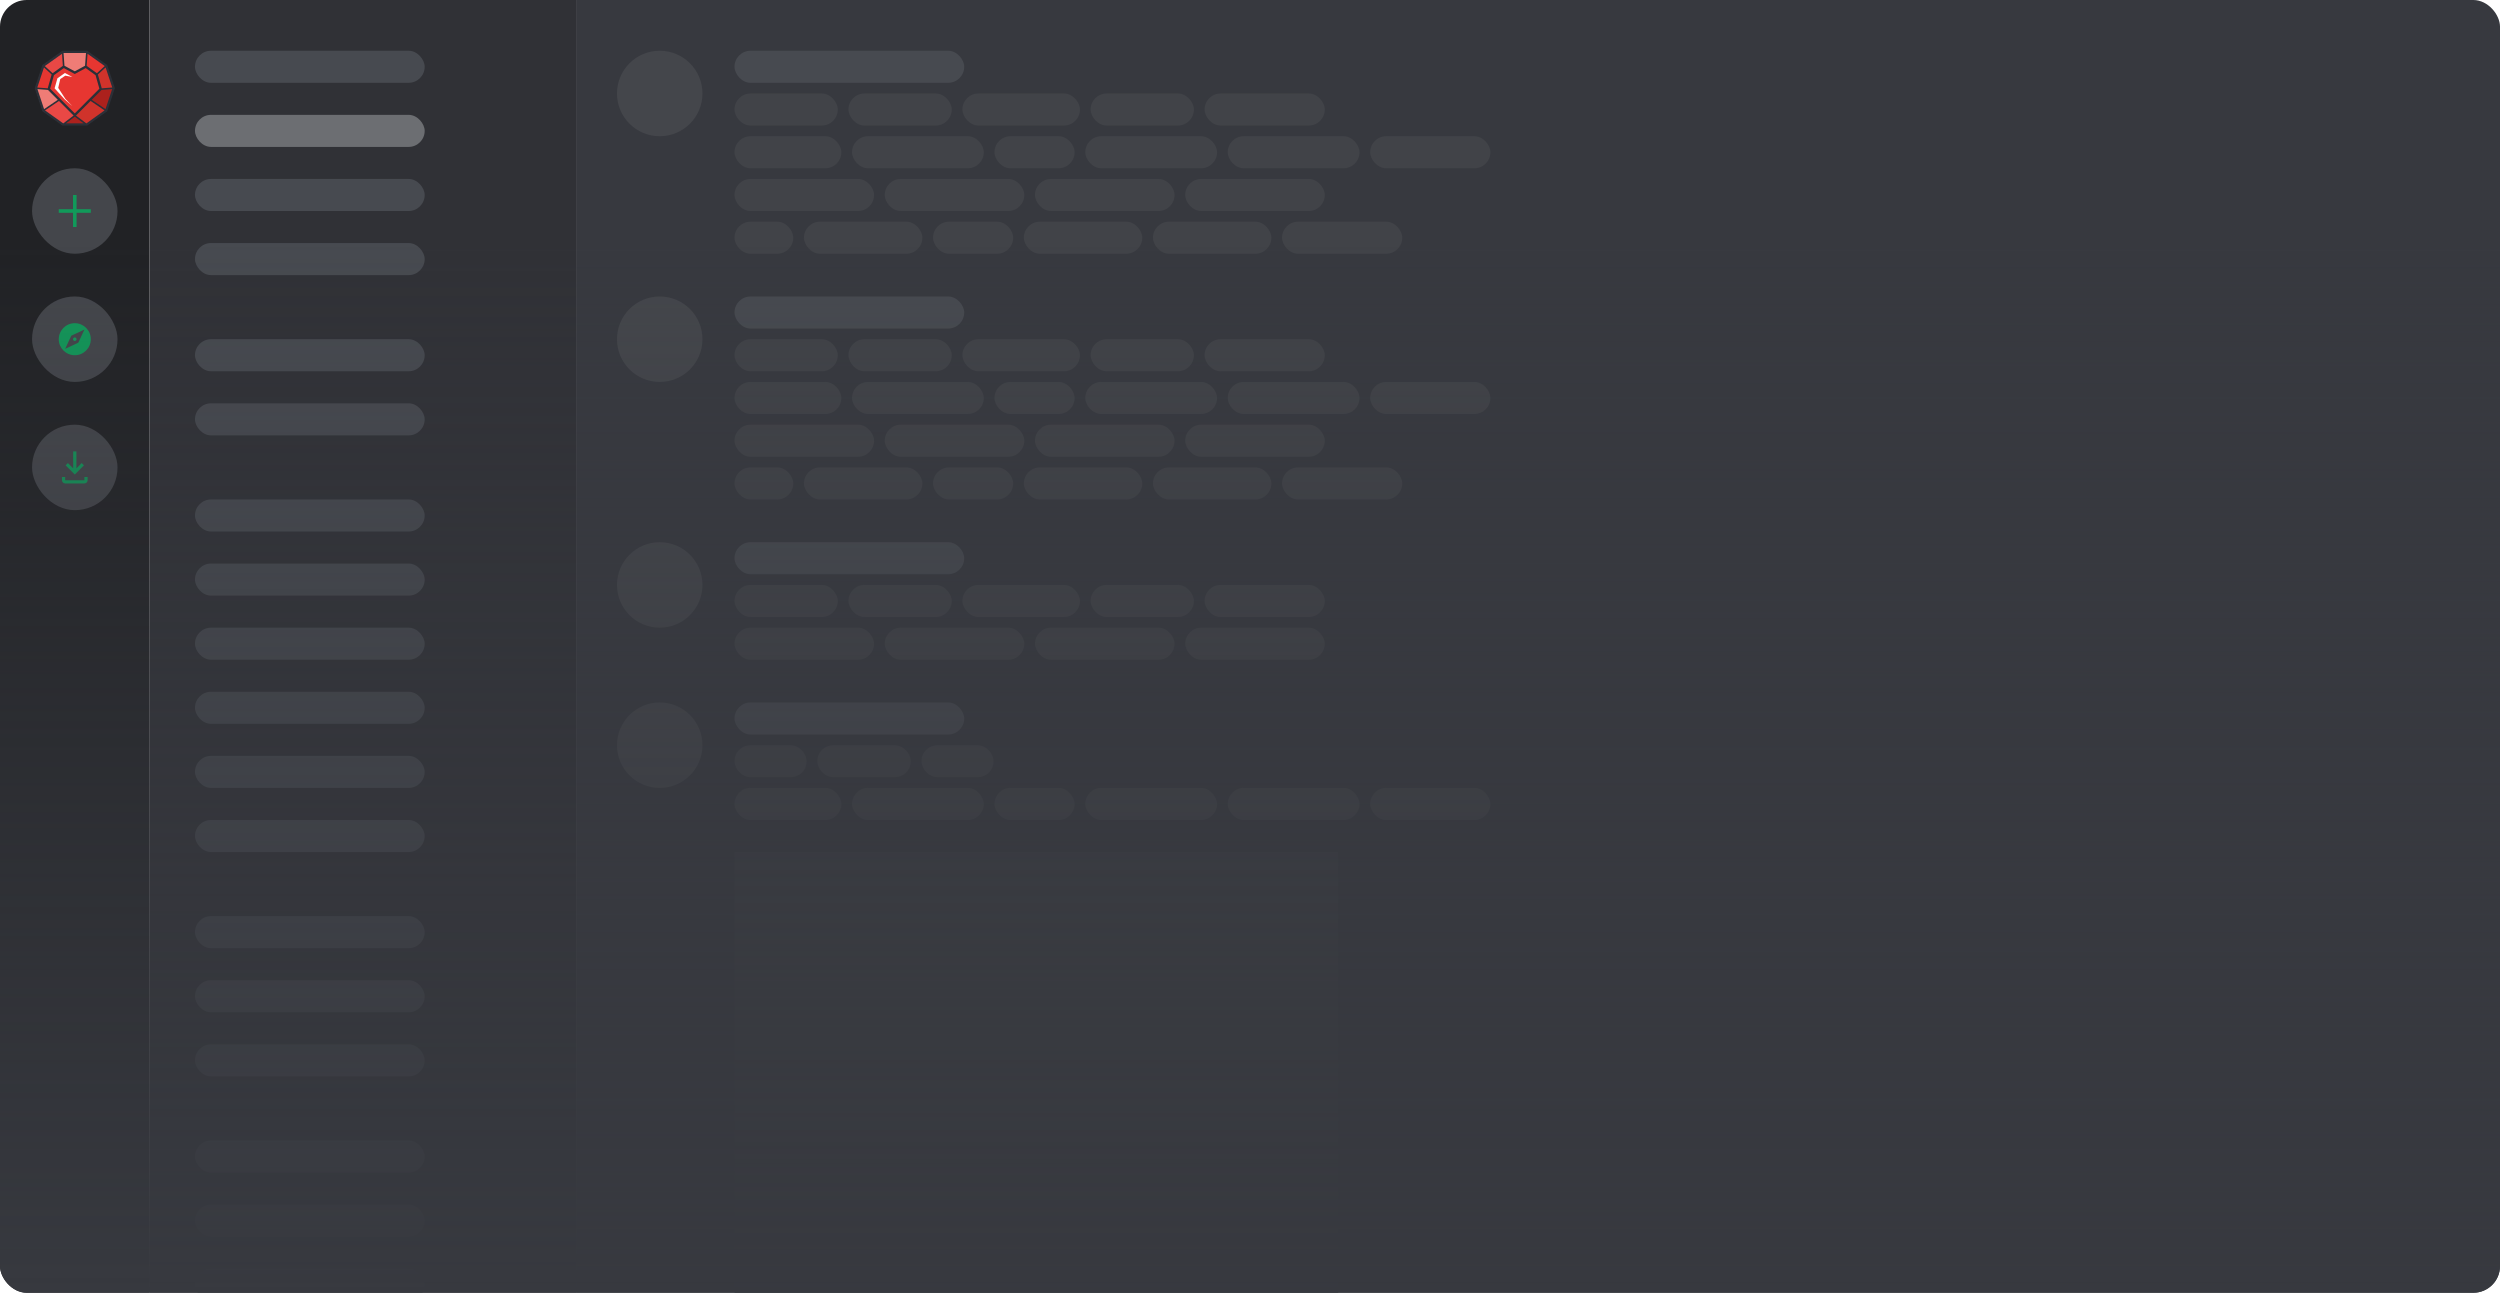 <svg width="936" height="484" viewBox="0 0 936 484" fill="none" xmlns="http://www.w3.org/2000/svg">
<g clip-path="url(#clip0_1407_4063)">
<rect width="56" height="484" fill="#212225"/>
<path d="M32.13 24.794L27.999 27.035L23.842 24.794L19.671 27.79L18.09 33.38L27.999 43.298L37.882 33.38L36.301 27.79L32.13 24.794Z" fill="#E73631"/>
<path d="M36.301 27.789L37.882 33.38L42.736 33L39.919 24.499L36.301 27.789Z" fill="#D0332B"/>
<path d="M32.544 19.246L32.129 24.794L36.3 27.79L39.918 24.499L32.544 19.246Z" fill="#E73631"/>
<path d="M23.453 19.246L23.841 24.794L27.997 27.035L32.128 24.794L32.543 19.246H23.453Z" fill="#EF7C76"/>
<path d="M13.262 33L18.09 33.38L22.115 37.407L16.079 41.501L13.262 33Z" fill="#EF7C76"/>
<path d="M16.078 24.499L19.671 27.79L23.841 24.794L23.454 19.246L16.078 24.499Z" fill="#E94845"/>
<path d="M13.262 33L18.09 33.38L19.671 27.789L16.079 24.499L13.262 33Z" fill="#E73631"/>
<path d="M37.882 33.38L33.871 37.406L39.918 41.501L42.736 33L37.882 33.38Z" fill="#AC211D"/>
<path d="M39.92 41.5L33.873 37.405L28 43.297L32.571 46.754L39.92 41.5Z" fill="#D0332B"/>
<path d="M23.43 46.754L27.999 43.298L32.571 46.754H23.43Z" fill="#AC211D"/>
<path d="M16.078 41.501L22.114 37.407L27.998 43.297L23.428 46.754L16.078 41.501Z" fill="#E94845"/>
<path d="M24.448 28.325L27.087 28.82L24.299 27.315L21.498 29.326L20.438 33.077L24.279 37.276L27.087 39.733L24.49 37.031L21.797 32.906L22.556 29.605L24.448 28.325Z" fill="white"/>
<path d="M40.134 24.348L32.627 19H23.373L15.866 24.348L13 33L15.866 41.652L23.193 46.889L23.373 47H32.652L40.134 41.652L43 33L40.134 24.348ZM34.338 37.361L38.021 33.666L41.986 33.355L39.501 40.856L34.338 37.361ZM16.501 40.856L14.015 33.355L17.955 33.666L21.651 37.364L16.501 40.856ZM19.333 27.883L17.868 33.066L13.977 32.761L16.465 25.256L19.335 27.884L19.333 27.883ZM18.092 33.38L28.001 43.297L22.117 37.409L18.092 33.38ZM32.197 19.837L31.841 24.614L27.999 26.698L24.134 24.614L23.799 19.837H32.199H32.197ZM27.708 27.552L27.999 27.709L28.29 27.552L32.083 25.495L35.775 28.147L37.208 33.212L27.997 42.453L18.763 33.211L20.196 28.147L23.888 25.495L27.708 27.554V27.552ZM38.106 33.066L36.642 27.884L39.535 25.252L42.023 32.759L38.106 33.066ZM39.22 24.733L36.279 27.408L32.443 24.653L32.78 20.144L39.22 24.731V24.733ZM23.531 24.653L19.695 27.408L16.776 24.735L23.215 20.147L23.53 24.653H23.531ZM23.626 46.165L16.863 41.331L22.079 37.794L27.548 43.267L23.717 46.165H23.626ZM24.705 46.165L28.001 43.672L31.297 46.165H24.705ZM28.454 43.267L33.912 37.791L39.138 41.331L32.376 46.165H32.285L28.454 43.267Z" fill="#2B3038"/>
<rect x="12" y="63" width="32" height="32" rx="16" fill="#44464B"/>
<path d="M34 78.333H28.667V73H27.333V78.333H22V79.667H27.333V85H28.667V79.667H34V78.333Z" fill="#119A5A"/>
<rect x="12" y="111" width="32" height="32" rx="16" fill="#44464B"/>
<path d="M28 126.34C27.634 126.34 27.34 126.634 27.34 127C27.34 127.366 27.634 127.66 28 127.66C28.366 127.66 28.66 127.366 28.66 127C28.66 126.634 28.366 126.34 28 126.34ZM28 121C24.688 121 22 123.688 22 127C22 130.312 24.688 133 28 133C31.312 133 34 130.312 34 127C34 123.688 31.312 121 28 121ZM29.314 128.314L24.4 130.6L26.686 125.686L31.6 123.4L29.314 128.314Z" fill="#119A5A"/>
<rect x="12" y="159" width="32" height="32" rx="16" fill="#44464B"/>
<path fill-rule="evenodd" clip-rule="evenodd" d="M30.575 173.376L31.423 174.224L27.999 177.648L24.575 174.224L25.423 173.376L27.399 175.352V169H28.599V175.352L30.575 173.376ZM31.599 179.8V178.6H32.799V179.8C32.799 180.461 32.262 181 31.599 181H24.399C23.737 181 23.199 180.461 23.199 179.8V178.6H24.399V179.8H31.599Z" fill="#119A5A"/>
<g clip-path="url(#clip1_1407_4063)">
<rect width="160" height="484" transform="translate(56)" fill="#303136"/>
<rect x="73" y="19" width="86" height="12" rx="6" fill="#474A50"/>
<rect x="73" y="43" width="86" height="12" rx="6" fill="#6C6E72"/>
<rect x="73" y="67" width="86" height="12" rx="6" fill="#474A50"/>
<rect x="73" y="91" width="86" height="12" rx="6" fill="#474A50"/>
<rect x="73" y="127" width="86" height="12" rx="6" fill="#474A50"/>
<rect x="73" y="151" width="86" height="12" rx="6" fill="#474A50"/>
<rect x="73" y="187" width="86" height="12" rx="6" fill="#474A50"/>
<rect x="73" y="211" width="86" height="12" rx="6" fill="#474A50"/>
<rect x="73" y="235" width="86" height="12" rx="6" fill="#474A50"/>
<rect x="73" y="259" width="86" height="12" rx="6" fill="#474A50"/>
<rect x="73" y="283" width="86" height="12" rx="6" fill="#474A50"/>
<rect x="73" y="307" width="86" height="12" rx="6" fill="#474A50"/>
<rect x="73" y="343" width="86" height="12" rx="6" fill="#474A50"/>
<rect x="73" y="367" width="86" height="12" rx="6" fill="#474A50"/>
<rect x="73" y="391" width="86" height="12" rx="6" fill="#474A50"/>
<rect x="73" y="427" width="86" height="12" rx="6" fill="#474A50"/>
<rect x="73" y="451" width="86" height="12" rx="6" fill="#474A50"/>
<rect x="73" y="475" width="86" height="12" rx="6" fill="#474A50"/>
</g>
<g clip-path="url(#clip2_1407_4063)">
<rect width="720" height="484" transform="translate(216)" fill="#37393F"/>
<circle cx="247" cy="35" r="16" fill="#44464B"/>
<rect x="275" y="19" width="86" height="12" rx="6" fill="#474A50"/>
<rect x="275" y="35" width="38.667" height="12" rx="6" fill="#414348"/>
<rect x="317.668" y="35" width="38.667" height="12" rx="6" fill="#414348"/>
<rect x="360.332" y="35" width="44" height="12" rx="6" fill="#414348"/>
<rect x="408.332" y="35" width="38.667" height="12" rx="6" fill="#414348"/>
<rect x="451" y="35" width="45" height="12" rx="6" fill="#414348"/>
<rect x="275" y="51" width="40" height="12" rx="6" fill="#414348"/>
<rect x="319" y="51" width="49.333" height="12" rx="6" fill="#414348"/>
<rect x="372.332" y="51" width="30" height="12" rx="6" fill="#414348"/>
<rect x="406.332" y="51" width="49.333" height="12" rx="6" fill="#414348"/>
<rect x="459.668" y="51" width="49.333" height="12" rx="6" fill="#414348"/>
<rect x="513" y="51" width="45" height="12" rx="6" fill="#414348"/>
<rect x="275" y="67" width="52.25" height="12" rx="6" fill="#414348"/>
<rect x="331.25" y="67" width="52.25" height="12" rx="6" fill="#414348"/>
<rect x="387.5" y="67" width="52.25" height="12" rx="6" fill="#414348"/>
<rect x="443.75" y="67" width="52.25" height="12" rx="6" fill="#414348"/>
<rect x="275" y="83" width="22" height="12" rx="6" fill="#414348"/>
<rect x="301" y="83" width="44.333" height="12" rx="6" fill="#414348"/>
<rect x="349.332" y="83" width="30" height="12" rx="6" fill="#414348"/>
<rect x="383.332" y="83" width="44.333" height="12" rx="6" fill="#414348"/>
<rect x="431.668" y="83" width="44.333" height="12" rx="6" fill="#414348"/>
<rect x="480" y="83" width="45" height="12" rx="6" fill="#414348"/>
<circle cx="247" cy="127" r="16" fill="#44464B"/>
<rect x="275" y="111" width="86" height="12" rx="6" fill="#474A50"/>
<rect x="275" y="127" width="38.667" height="12" rx="6" fill="#414348"/>
<rect x="317.668" y="127" width="38.667" height="12" rx="6" fill="#414348"/>
<rect x="360.332" y="127" width="44" height="12" rx="6" fill="#414348"/>
<rect x="408.332" y="127" width="38.667" height="12" rx="6" fill="#414348"/>
<rect x="451" y="127" width="45" height="12" rx="6" fill="#414348"/>
<rect x="275" y="143" width="40" height="12" rx="6" fill="#414348"/>
<rect x="319" y="143" width="49.333" height="12" rx="6" fill="#414348"/>
<rect x="372.332" y="143" width="30" height="12" rx="6" fill="#414348"/>
<rect x="406.332" y="143" width="49.333" height="12" rx="6" fill="#414348"/>
<rect x="459.668" y="143" width="49.333" height="12" rx="6" fill="#414348"/>
<rect x="513" y="143" width="45" height="12" rx="6" fill="#414348"/>
<rect x="275" y="159" width="52.25" height="12" rx="6" fill="#414348"/>
<rect x="331.25" y="159" width="52.25" height="12" rx="6" fill="#414348"/>
<rect x="387.5" y="159" width="52.25" height="12" rx="6" fill="#414348"/>
<rect x="443.75" y="159" width="52.25" height="12" rx="6" fill="#414348"/>
<rect x="275" y="175" width="22" height="12" rx="6" fill="#414348"/>
<rect x="301" y="175" width="44.333" height="12" rx="6" fill="#414348"/>
<rect x="349.332" y="175" width="30" height="12" rx="6" fill="#414348"/>
<rect x="383.332" y="175" width="44.333" height="12" rx="6" fill="#414348"/>
<rect x="431.668" y="175" width="44.333" height="12" rx="6" fill="#414348"/>
<rect x="480" y="175" width="45" height="12" rx="6" fill="#414348"/>
<circle cx="247" cy="219" r="16" fill="#44464B"/>
<rect x="275" y="203" width="86" height="12" rx="6" fill="#474A50"/>
<rect x="275" y="219" width="38.667" height="12" rx="6" fill="#414348"/>
<rect x="317.668" y="219" width="38.667" height="12" rx="6" fill="#414348"/>
<rect x="360.332" y="219" width="44" height="12" rx="6" fill="#414348"/>
<rect x="408.332" y="219" width="38.667" height="12" rx="6" fill="#414348"/>
<rect x="451" y="219" width="45" height="12" rx="6" fill="#414348"/>
<rect x="275" y="235" width="52.25" height="12" rx="6" fill="#414348"/>
<rect x="331.25" y="235" width="52.25" height="12" rx="6" fill="#414348"/>
<rect x="387.5" y="235" width="52.25" height="12" rx="6" fill="#414348"/>
<rect x="443.75" y="235" width="52.25" height="12" rx="6" fill="#414348"/>
<circle cx="247" cy="279" r="16" fill="#44464B"/>
<rect x="275" y="263" width="86" height="12" rx="6" fill="#474A50"/>
<rect x="275" y="279" width="27" height="12" rx="6" fill="#414348"/>
<rect x="306" y="279" width="35" height="12" rx="6" fill="#414348"/>
<rect x="345" y="279" width="27" height="12" rx="6" fill="#414348"/>
<rect x="275" y="295" width="40" height="12" rx="6" fill="#414348"/>
<rect x="319" y="295" width="49.333" height="12" rx="6" fill="#414348"/>
<rect x="372.332" y="295" width="30" height="12" rx="6" fill="#414348"/>
<rect x="406.332" y="295" width="49.333" height="12" rx="6" fill="#414348"/>
<rect x="459.668" y="295" width="49.333" height="12" rx="6" fill="#414348"/>
<rect x="513" y="295" width="45" height="12" rx="6" fill="#414348"/>
<rect x="275" y="319" width="226" height="226" fill="#3B3D43"/>
</g>
</g>
<g filter="url(#filter0_b_1407_4063)">
<rect width="936" height="484" rx="10" fill="url(#paint0_linear_1407_4063)" fill-opacity="0.01"/>
</g>
<rect width="936" height="484" rx="10" fill="url(#paint1_linear_1407_4063)"/>
<defs>
<filter id="filter0_b_1407_4063" x="-3" y="-3" width="942" height="490" filterUnits="userSpaceOnUse" color-interpolation-filters="sRGB">
<feFlood flood-opacity="0" result="BackgroundImageFix"/>
<feGaussianBlur in="BackgroundImageFix" stdDeviation="1.5"/>
<feComposite in2="SourceAlpha" operator="in" result="effect1_backgroundBlur_1407_4063"/>
<feBlend mode="normal" in="SourceGraphic" in2="effect1_backgroundBlur_1407_4063" result="shape"/>
</filter>
<linearGradient id="paint0_linear_1407_4063" x1="474" y1="484" x2="474" y2="90" gradientUnits="userSpaceOnUse">
<stop stop-color="#37393F"/>
<stop offset="1" stop-color="#373940" stop-opacity="0"/>
</linearGradient>
<linearGradient id="paint1_linear_1407_4063" x1="474" y1="484" x2="474" y2="90" gradientUnits="userSpaceOnUse">
<stop stop-color="#37393F"/>
<stop offset="1" stop-color="#373940" stop-opacity="0"/>
</linearGradient>
<clipPath id="clip0_1407_4063">
<rect width="936" height="484" rx="10" fill="white"/>
</clipPath>
<clipPath id="clip1_1407_4063">
<rect width="160" height="484" fill="white" transform="translate(56)"/>
</clipPath>
<clipPath id="clip2_1407_4063">
<rect width="720" height="484" fill="white" transform="translate(216)"/>
</clipPath>
</defs>
</svg>
